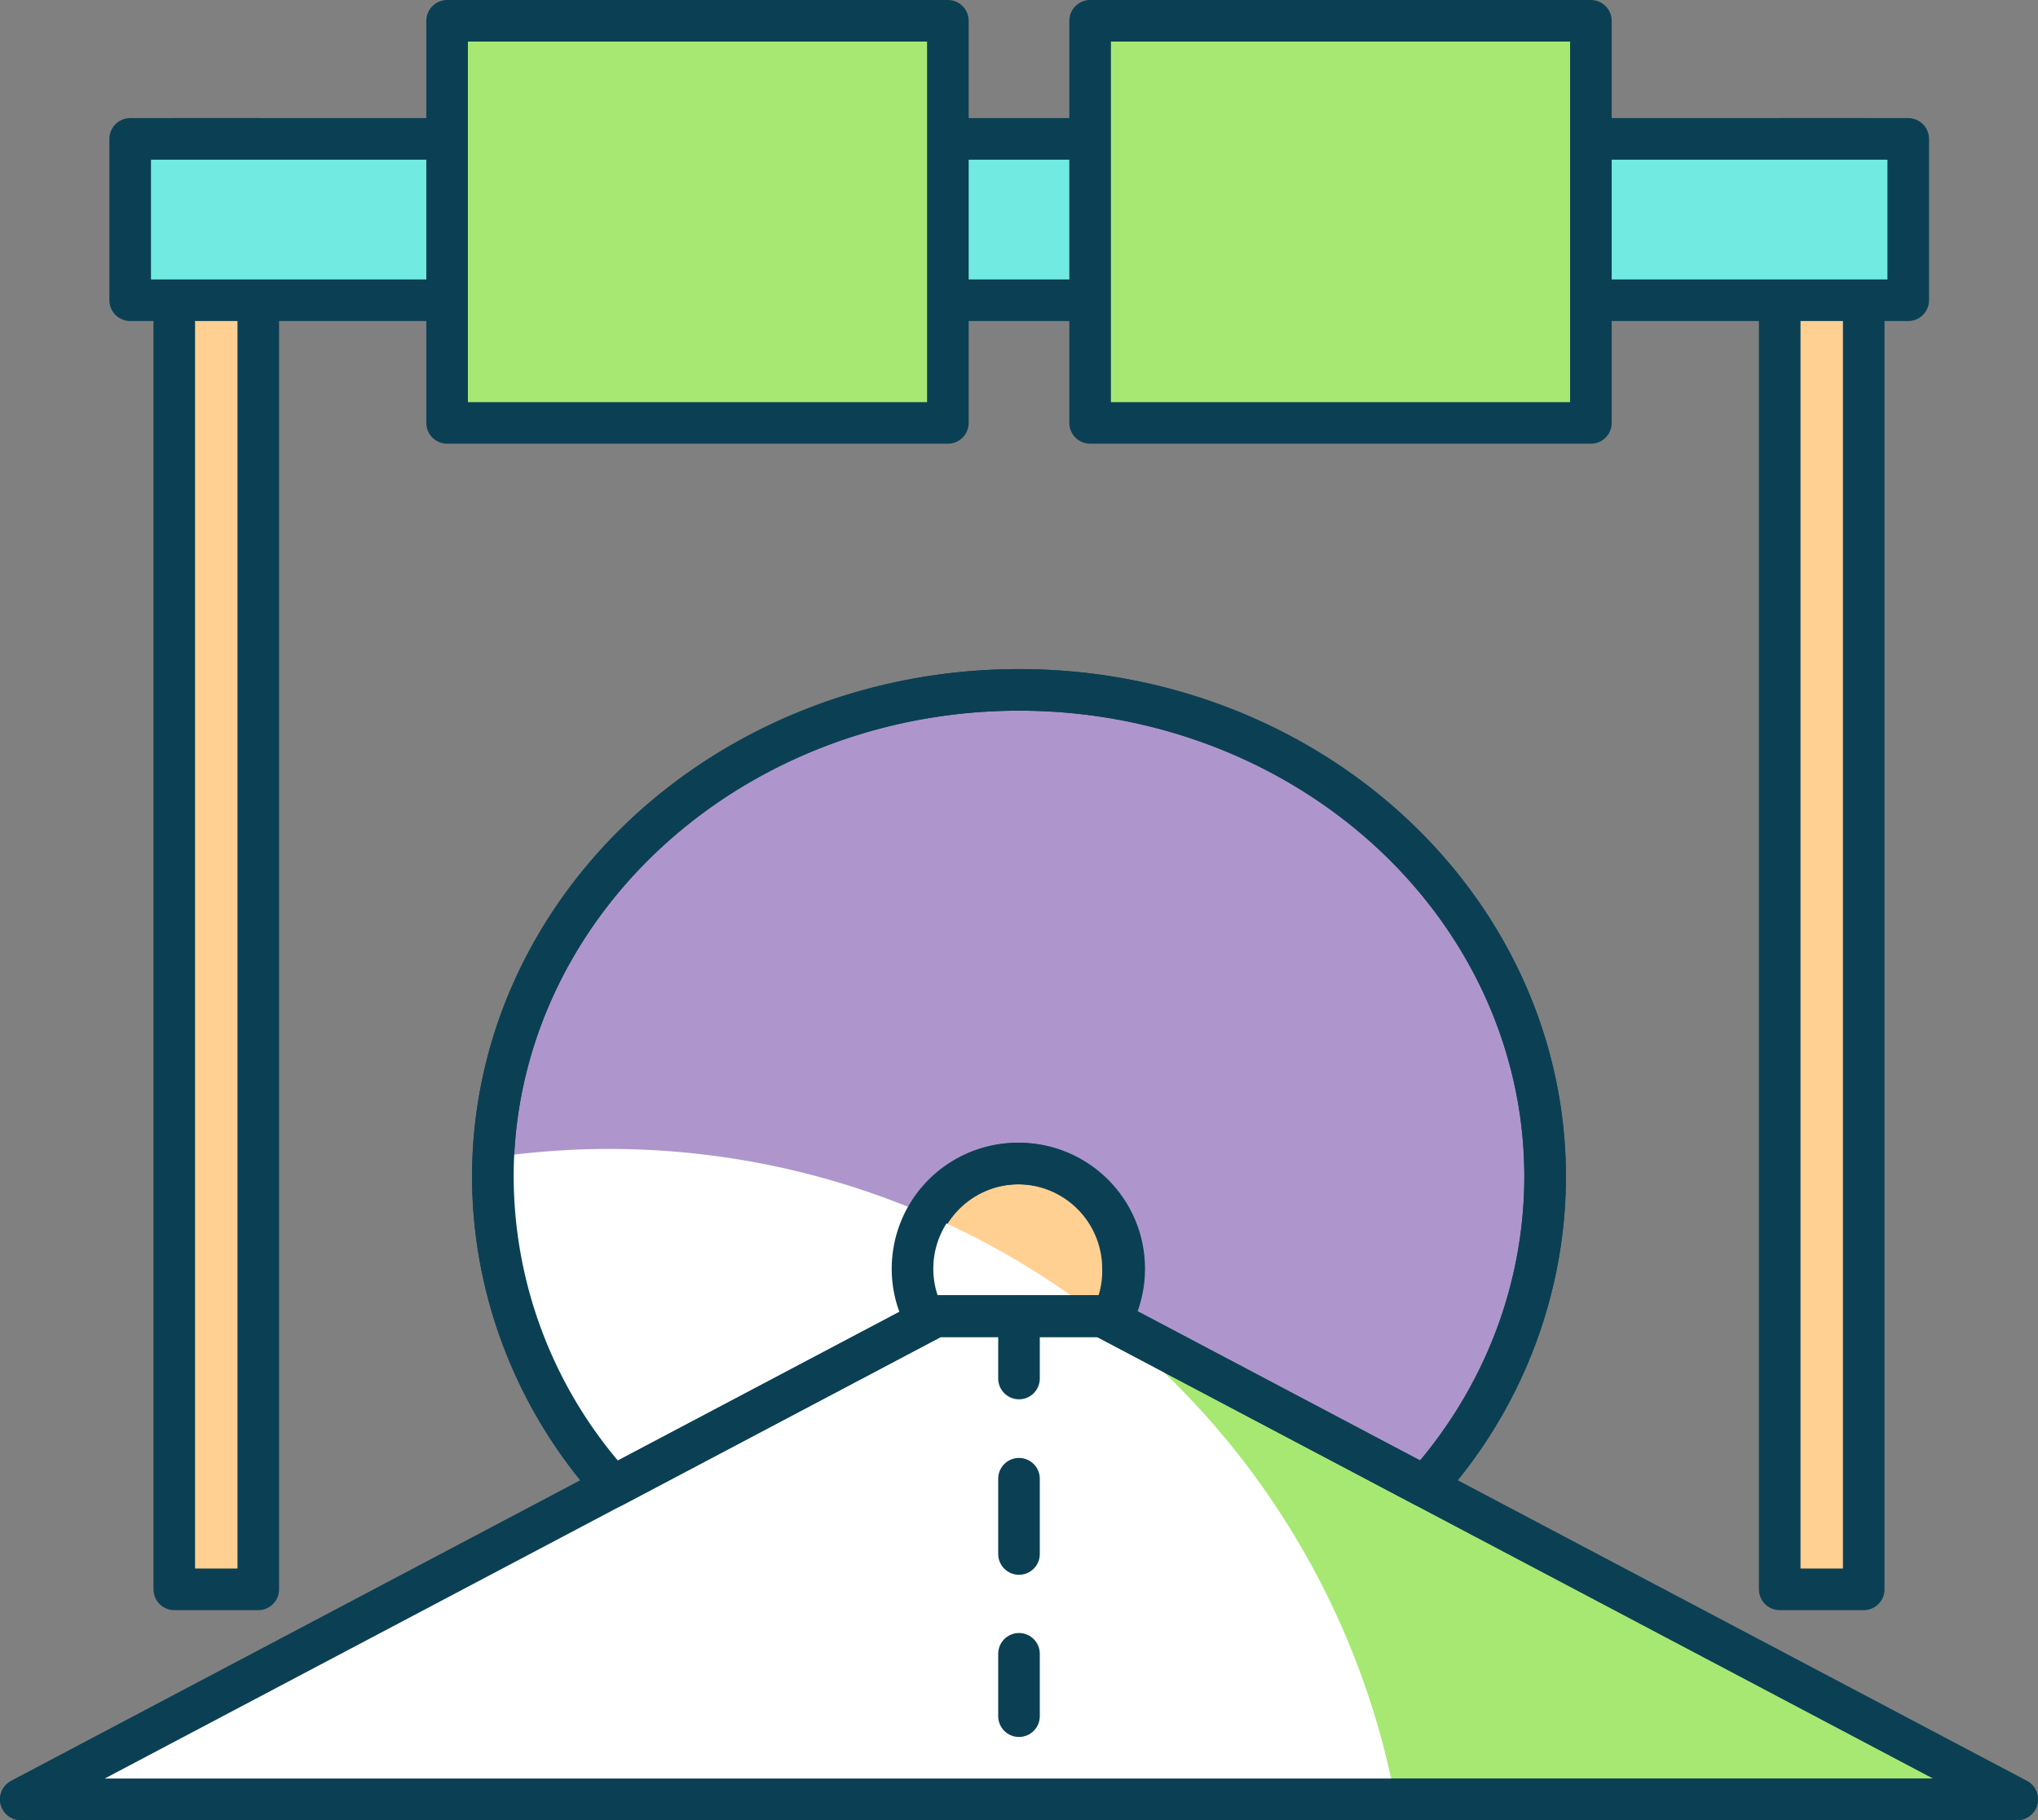 <svg xmlns="http://www.w3.org/2000/svg" viewBox="0 0 49 43.77"><rect x="0" y="0" width="49" height="43.77" fill="#808080" stroke="none"/><defs><style>.cls-1{fill:#ae96cc;}.cls-1,.cls-2,.cls-3,.cls-4,.cls-6,.cls-7{stroke:#0b4054;stroke-linecap:round;stroke-linejoin:round;}.cls-2{fill:#ffd092;}.cls-3{fill:#a6e872;}.cls-4{fill:#71eae1;}.cls-5{fill:#fff;}.cls-6,.cls-7{fill:none;}.cls-7{stroke-dasharray:1.81 2.41;}</style></defs><title>tol</title><g id="Layer_2" data-name="Layer 2"><g id="Layer_1-2" data-name="Layer 1"><g id="tol"><ellipse class="cls-1" cx="24.5" cy="28.3" rx="12.65" ry="11.71"/><circle class="cls-2" cx="24.5" cy="30.51" r="2.53"/><polygon class="cls-3" points="26.5 31.65 22.5 31.65 0.5 43.27 48.5 43.27 26.5 31.65"/><rect class="cls-2" x="4.19" y="3.34" width="2.02" height="34.88"/><rect class="cls-2" x="42.79" y="3.34" width="2.02" height="34.88"/><rect class="cls-4" x="3.13" y="3.34" width="42.75" height="3.88"/><rect class="cls-3" x="10.75" y="0.5" width="12.04" height="9.67"/><rect class="cls-3" x="26.21" y="0.5" width="12.04" height="9.67"/><path class="cls-5" d="M33.55,43.27A19.24,19.24,0,0,0,11.88,27.83c0,.16,0,.31,0,.47a11.14,11.14,0,0,0,2.89,7.45L.5,43.27Z"/><polygon class="cls-6" points="26.5 31.65 22.5 31.65 0.5 43.27 48.5 43.27 26.5 31.65"/><path class="cls-6" d="M22.5,31.65h4l.2.1A2.47,2.47,0,0,0,27,30.51a2.53,2.53,0,0,0-5.06,0,2.47,2.47,0,0,0,.33,1.24Z"/><path class="cls-6" d="M22.5,31.65h4l7.76,4.1a11.14,11.14,0,0,0,2.89-7.45c0-6.47-5.66-11.71-12.65-11.71S11.85,21.83,11.85,28.3a11.14,11.14,0,0,0,2.89,7.45Z"/><line class="cls-6" x1="24.5" y1="31.65" x2="24.5" y2="33.15"/><line class="cls-7" x1="24.5" y1="35.56" x2="24.5" y2="38.57"/><line class="cls-6" x1="24.5" y1="39.77" x2="24.5" y2="41.27"/></g></g></g></svg>